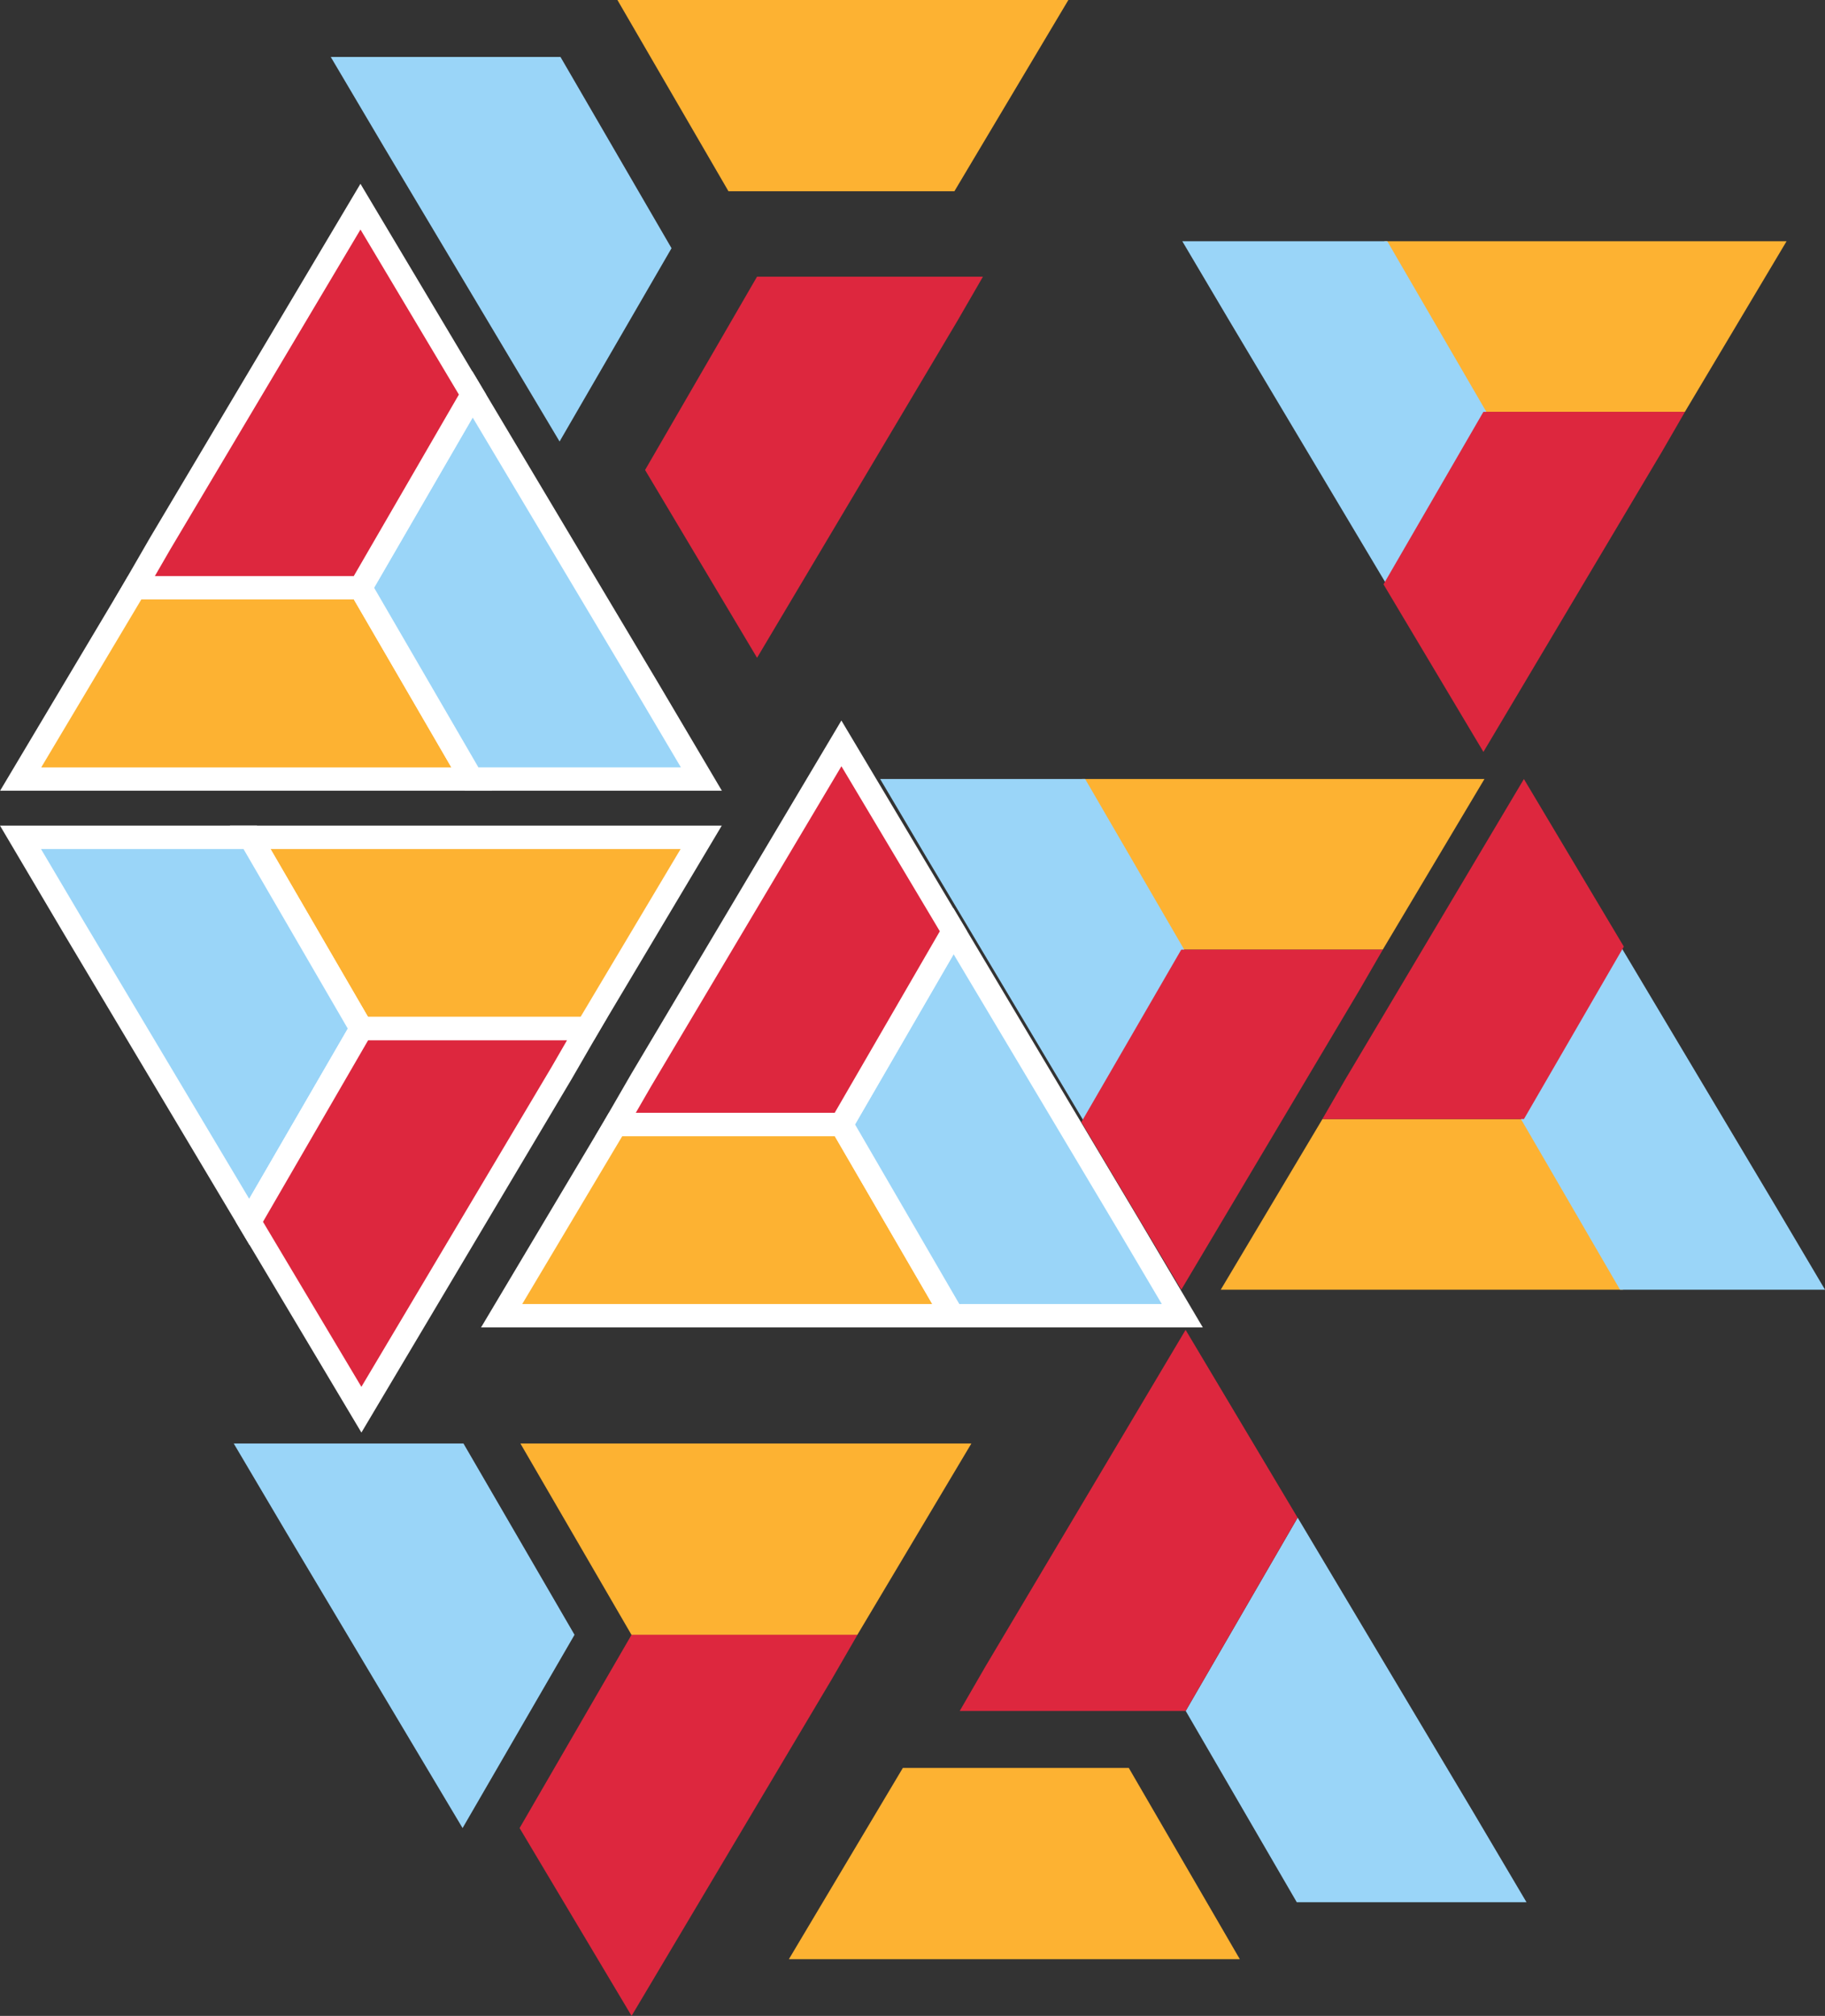 <svg xmlns="http://www.w3.org/2000/svg" width="234.058" height="258.479" viewBox="0 0 234.058 258.479">
  <rect x="0" y="0" width="234.058" height="258.479" fill="#333333" stroke="none"/>
  <g id="Group_1864" data-name="Group 1864" transform="translate(-87.37 -2709.448)">
    <g id="Group_341" data-name="Group 341" transform="translate(224.39 2793.792) rotate(180)">
      <path id="Path_14" data-name="Path 14" d="M0,24.526H57.836L43.593,0H14.619Z" transform="translate(0 59.819)" fill="#fdb232"/>
      <path id="Path_15" data-name="Path 15" d="M36.892,37.783,14.358,0,0,24.783,14.243,49.309H43.706Z" transform="translate(50.895 27.733)" fill="#9ad5f8"/>
      <path id="Path_16" data-name="Path 16" d="M43.331,24.082,28.969,0,3.286,43.179,0,48.864H28.974Z" transform="translate(10.958)" fill="#dd273e"/>
    </g>
    <g id="Group_342" data-name="Group 342" transform="translate(211.949 2967.927) rotate(180)">
      <path id="Path_14-2" data-name="Path 14" d="M0,24.526H57.836L43.593,0H14.619Z" transform="translate(0 48.864)" fill="#fdb232"/>
      <path id="Path_15-2" data-name="Path 15" d="M36.892,37.783,14.358,0,0,24.783,14.243,49.309H43.706Z" transform="translate(50.895 24.081)" fill="#9ad5f8"/>
      <path id="Path_16-2" data-name="Path 16" d="M43.331,24.082,28.969,0,3.286,43.179,0,48.864H28.974Z" transform="translate(14.609)" fill="#dd273e"/>
    </g>
    <g id="Group_343" data-name="Group 343" transform="translate(151.704 2804.765)">
      <path id="Path_14-3" data-name="Path 14" d="M0,1154.176H57.836L43.593,1129.65H14.619Z" transform="translate(0 -1080.786)" fill="#fdb232" stroke="#fff" stroke-width="3"/>
      <path id="Path_15-3" data-name="Path 15" d="M1044.672,594.5l-22.534-37.783L1007.78,581.5l14.243,24.526h29.463Z" transform="translate(-964.188 -532.638)" fill="#9ad5f8" stroke="#fff" stroke-width="3"/>
      <path id="Path_16-3" data-name="Path 16" d="M381.291,24.082,366.928,0,341.246,43.179l-3.286,5.686h28.974Z" transform="translate(-323.351)" fill="#dd273e" stroke="#fff" stroke-width="3"/>
    </g>
    <g id="Group_344" data-name="Group 344" transform="translate(177.298 2890.201) rotate(180)">
      <path id="Path_14-4" data-name="Path 14" d="M0,24.526H57.836L43.593,0H14.619Z" transform="translate(0 48.864)" fill="#fdb232" stroke="#fff" stroke-width="3"/>
      <path id="Path_15-4" data-name="Path 15" d="M36.892,37.783,14.358,0,0,24.783,14.243,49.309H43.706Z" transform="translate(43.592 24.081)" fill="#9ad5f8" stroke="#fff" stroke-width="3"/>
      <path id="Path_16-4" data-name="Path 16" d="M43.331,24.082,28.969,0,3.286,43.179,0,48.864H28.974Z" transform="translate(14.609)" fill="#dd273e" stroke="#fff" stroke-width="3"/>
    </g>
    <g id="Group_345" data-name="Group 345" transform="translate(90.023 2735.947)">
      <path id="Path_14-5" data-name="Path 14" d="M0,1154.176H57.836L43.593,1129.65H14.619Z" transform="translate(0 -1080.786)" fill="#fdb232" stroke="#fff" stroke-width="3"/>
      <path id="Path_15-5" data-name="Path 15" d="M1044.672,594.5l-22.534-37.783L1007.78,581.5l14.243,24.526h29.463Z" transform="translate(-964.188 -532.638)" fill="#9ad5f8" stroke="#fff" stroke-width="3"/>
      <path id="Path_16-5" data-name="Path 16" d="M381.291,24.082,366.928,0,341.246,43.179l-3.286,5.686h28.974Z" transform="translate(-323.351 0)" fill="#dd273e" stroke="#fff" stroke-width="3"/>
    </g>
    <g id="Group_346" data-name="Group 346" transform="translate(188.544 2879.965)">
      <path id="Path_14-6" data-name="Path 14" d="M0,1154.176H57.836L43.593,1129.65H14.619Z" transform="translate(0 -1073.483)" fill="#fdb232"/>
      <path id="Path_15-6" data-name="Path 15" d="M1044.672,594.5l-22.534-37.783L1007.78,581.5l14.243,24.526h29.463Z" transform="translate(-956.885 -532.638)" fill="#9ad5f8"/>
      <path id="Path_16-6" data-name="Path 16" d="M381.291,24.082,366.928,0,341.246,43.179l-3.286,5.686h28.974Z" transform="translate(-316.048 0)" fill="#dd273e"/>
    </g>
    <g id="Group_350" data-name="Group 350" transform="translate(243.931 2809.337)">
      <path id="Path_14-7" data-name="Path 14" d="M0,21.882H51.6L38.895,0H13.044Z" transform="translate(0 43.598)" fill="#fdb232"/>
      <path id="Path_15-7" data-name="Path 15" d="M32.915,33.711,12.81,0,0,22.112,12.708,43.994H39Z" transform="translate(38.502 21.486)" fill="#9ad5f8"/>
      <path id="Path_16-7" data-name="Path 16" d="M38.661,21.486,25.846,0,2.932,38.525,0,43.6H25.851Z" transform="translate(13.035)" fill="#dd273e"/>
    </g>
    <g id="Group_351" data-name="Group 351" transform="translate(277.752 2874.813) rotate(180)">
      <path id="Path_14-8" data-name="Path 14" d="M0,21.882H51.6L38.895,0H13.044Z" transform="translate(0 43.598)" fill="#fdb232"/>
      <path id="Path_15-8" data-name="Path 15" d="M32.915,33.711,12.81,0,0,22.112,12.708,43.994H39Z" transform="translate(38.502 21.486)" fill="#9ad5f8"/>
      <path id="Path_16-8" data-name="Path 16" d="M38.661,21.486,25.846,0,2.932,38.525,0,43.6H25.851Z" transform="translate(13.035)" fill="#dd273e"/>
    </g>
    <g id="Group_352" data-name="Group 352" transform="translate(316.501 2805.858) rotate(180)">
      <path id="Path_14-9" data-name="Path 14" d="M0,21.882H51.6L38.895,0H13.044Z" transform="translate(0 43.598)" fill="#fdb232"/>
      <path id="Path_15-9" data-name="Path 15" d="M32.915,33.711,12.81,0,0,22.112,12.708,43.994H39Z" transform="translate(38.502 21.486)" fill="#9ad5f8"/>
      <path id="Path_16-9" data-name="Path 16" d="M38.661,21.486,25.846,0,2.932,38.525,0,43.6H25.851Z" transform="translate(13.035)" fill="#dd273e"/>
    </g>
  </g>
</svg>

